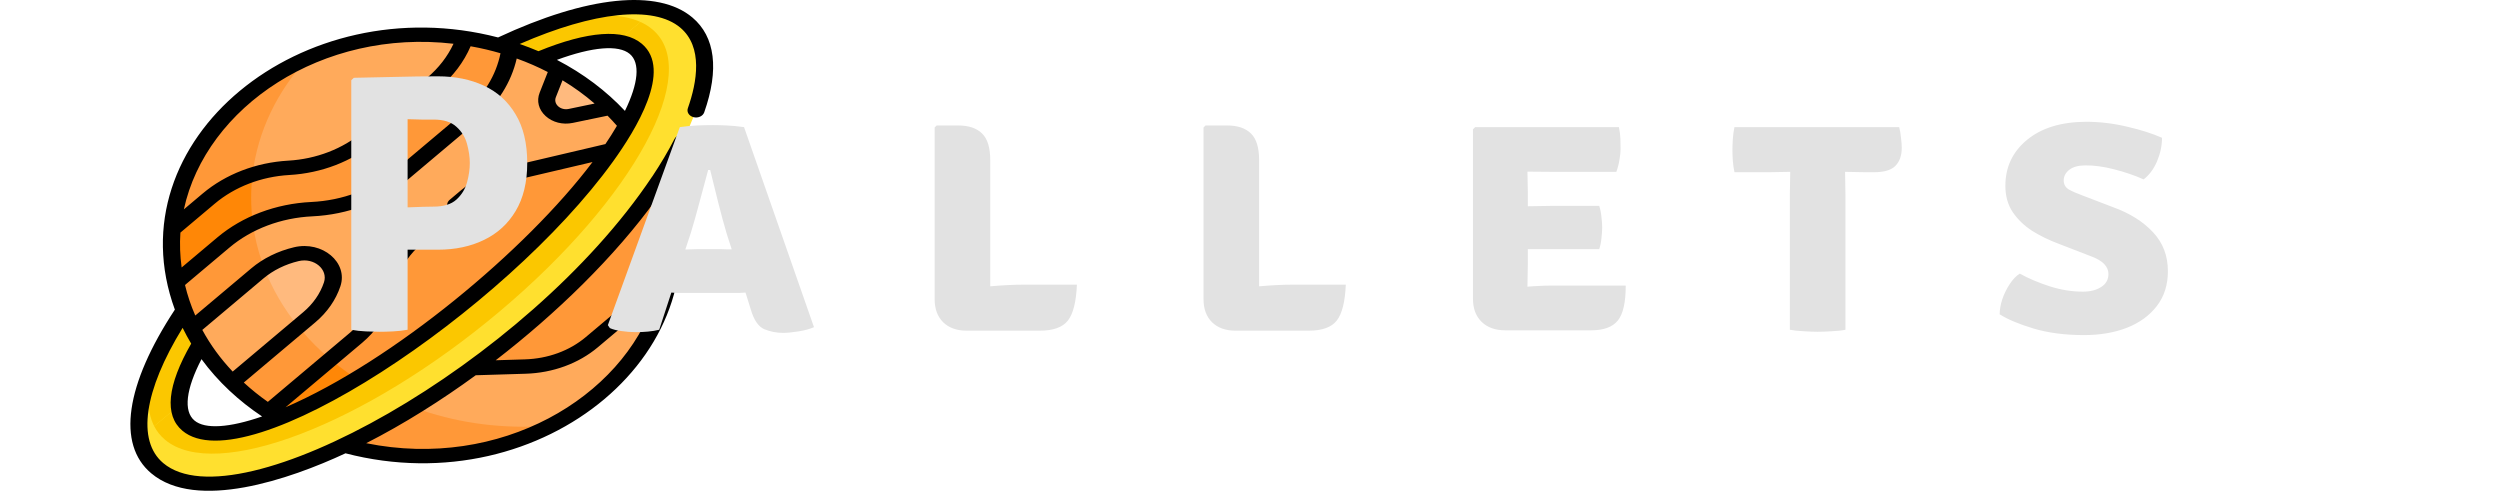 <svg width="326" height="64" viewBox="0 0 326 64" fill="none" xmlns="http://www.w3.org/2000/svg">
<path d="M26.587 44.196L24.732 40.48H23.992C19.29 47.515 17.207 53.775 18.455 57.93L23.483 53.752C22.956 51.664 23.941 48.541 26.16 44.805L26.587 44.196Z" fill="#FFE02F"/>
<path d="M20.501 56.23L23.483 53.752C22.956 51.664 23.941 48.541 26.16 44.805L26.587 44.196L24.732 40.48H23.992C22.629 42.519 21.488 44.492 20.582 46.369C19.017 50.491 18.902 53.94 20.501 56.23Z" fill="#FBC700"/>
<path d="M65.051 5.904V6.491L69.333 8.033L70.187 7.729C74.991 5.706 78.943 4.901 81.403 5.611L86.458 1.41C81.542 0.028 73.801 1.757 65.051 5.904Z" fill="#FFE02F"/>
<path d="M70.187 7.729C74.991 5.706 78.943 4.901 81.403 5.612L84.249 3.246C81.536 1.612 77.217 1.636 71.988 3.052C69.776 3.811 67.452 4.766 65.051 5.904V6.491L69.333 8.033L70.187 7.729Z" fill="#FBC700"/>
<path d="M82.328 17.715L67.107 8.408L66.498 6.332C66.019 6.179 65.537 6.036 65.051 5.904C65.052 5.903 65.053 5.902 65.054 5.902C63.563 5.495 62.076 5.183 60.6 4.959V4.961L55.061 6.332L25.035 24.719L22.443 29.906L22.441 29.907C22.241 32.167 22.381 34.495 22.899 36.856L22.901 36.856L24.509 37.322L35.493 51.529L34.989 53.665C35.437 53.959 35.891 54.244 36.355 54.516L40.836 54.719L51.046 48.492L66.792 36.605L82.593 18.323L82.328 17.715Z" fill="#FF9838"/>
<path d="M22.901 36.855L24.509 37.322L35.493 51.529L34.989 53.665C35.437 53.959 35.891 54.244 36.355 54.516L40.836 54.719L48.025 50.334C38.796 44.943 32.751 35.959 32.751 25.784C32.751 23.632 33.023 21.535 33.537 19.513L25.035 24.719L22.443 29.906L22.441 29.907C22.241 32.167 22.381 34.495 22.899 36.856L22.901 36.855Z" fill="#FF8706"/>
<path d="M75.441 47.8L85.858 38.259L87.251 36.122H87.251C87.976 32.111 87.636 27.837 85.974 23.519L84.287 23.729L69.927 39.435L56.303 49.512L75.441 47.8Z" fill="#FF9838"/>
<path d="M56.462 10.812C58.409 9.173 59.828 7.157 60.6 4.961C41.267 2.025 23.826 14.325 22.443 29.906L27.197 25.903C30.002 23.541 33.718 22.112 37.637 21.888C41.556 21.664 45.272 20.235 48.077 17.873L56.462 10.812Z" fill="#FFAA5B"/>
<path d="M32.93 22.768C33.607 17.087 36.176 11.876 40.097 7.587C30.302 11.884 23.299 20.266 22.443 29.906L27.197 25.903C28.842 24.518 30.801 23.457 32.93 22.768Z" fill="#FF9838"/>
<path d="M81.719 16.314C81.067 15.528 80.361 14.769 79.608 14.038L78.313 13.761L72.995 9.616L72.746 8.994C71.921 8.542 71.069 8.119 70.19 7.728C70.189 7.729 70.188 7.729 70.187 7.729C68.986 7.195 67.753 6.73 66.497 6.331L66.353 7.064C65.745 10.135 64.013 12.969 61.398 15.17L52.187 22.927C49.106 25.522 44.998 27.071 40.647 27.278C36.296 27.486 32.188 29.035 29.107 31.63L22.901 36.855C23.165 38.058 23.522 39.268 23.99 40.483C23.99 40.481 23.991 40.48 23.992 40.48C24.296 41.269 24.644 42.049 25.035 42.817H25.715L30.224 48.633L30.242 49.851C31.682 51.264 33.276 52.542 34.989 53.665L46.418 44.041C48.056 42.661 49.233 40.942 49.83 39.057L50.763 36.112C51.36 34.227 52.536 32.508 54.175 31.129L60.872 25.489C62.474 24.14 64.463 23.162 66.646 22.649L79.664 19.592L80.873 19.292L82.111 17.216L81.719 16.314Z" fill="#FFAA5B"/>
<path d="M23.992 40.48C24.296 41.269 24.644 42.049 25.035 42.817H25.715L30.224 48.633L30.242 49.851C31.682 51.264 33.276 52.542 34.989 53.666L43.082 46.851C37.584 42.201 33.897 36.034 32.978 29.161C31.57 29.826 30.266 30.654 29.107 31.63L22.901 36.856C23.165 38.058 23.522 39.269 23.99 40.483C23.99 40.482 23.991 40.481 23.992 40.48V40.48Z" fill="#FF9838"/>
<path d="M40.319 41.366C41.733 40.175 42.759 38.698 43.299 37.077C44.097 34.682 41.475 32.475 38.631 33.147C36.706 33.601 34.952 34.466 33.539 35.656L25.035 42.817C25.377 43.489 25.751 44.153 26.16 44.805C26.16 44.806 26.159 44.806 26.159 44.807C27.303 46.633 28.683 48.321 30.242 49.852L40.319 41.366Z" fill="#FFBA7E"/>
<path d="M26.159 44.807C27.304 46.633 28.683 48.321 30.242 49.852L38.885 42.574C37.005 40.25 35.506 37.691 34.46 34.96C34.139 35.178 33.831 35.41 33.539 35.656L25.035 42.817C25.377 43.489 25.751 44.153 26.16 44.805C26.16 44.806 26.159 44.806 26.159 44.807V44.807Z" fill="#FFAA5B"/>
<path d="M72.746 8.995L71.407 12.388C70.78 13.975 72.477 15.521 74.405 15.12L79.608 14.038C77.638 12.126 75.333 10.415 72.746 8.995Z" fill="#FFBA7E"/>
<path d="M77.159 44.62C74.848 46.566 71.749 47.703 68.484 47.802L61.573 48.013L58.919 48.404L44.91 57.153V58.099C65.086 63.606 84.4 51.89 87.251 36.122L77.159 44.62Z" fill="#FFAA5B"/>
<path d="M68.209 55.643C62.512 55.643 57.13 54.51 52.361 52.5L44.91 57.153V58.099C54.672 60.764 64.231 59.396 71.823 55.488C70.634 55.59 69.429 55.643 68.209 55.643V55.643Z" fill="#FF9838"/>
<path d="M85.532 1.193L80.445 5.421C81.451 5.545 82.277 5.858 82.891 6.375C87.561 10.307 78.287 24.493 62.176 38.059C46.066 51.626 29.221 59.435 24.551 55.503C23.804 54.874 23.416 53.982 23.353 52.873L18.256 57.109C18.556 58.71 19.286 60.046 20.482 61.053C27.67 67.107 48.944 59.007 67.997 42.961C87.051 26.916 96.67 9.001 89.482 2.948C88.444 2.073 87.11 1.495 85.532 1.193Z" fill="#FFE02F"/>
<path d="M85.063 3.822C84.61 3.44 84.093 3.123 83.521 2.864L80.445 5.42C81.451 5.545 82.277 5.858 82.891 6.375C87.561 10.307 78.286 24.492 62.176 38.059C46.066 51.625 29.221 59.435 24.551 55.503C23.804 54.874 23.416 53.982 23.353 52.873L20.105 55.573C20.451 56.244 20.918 56.836 21.513 57.338C28.079 62.867 47.628 55.37 65.177 40.592C82.726 25.814 91.629 9.351 85.063 3.822Z" fill="#FBC700"/>
<path d="M45.054 59.111C70.89 65.837 95.174 45.381 87.2 23.624C88.258 22.012 89.193 20.424 89.989 18.873C90.233 18.398 89.973 17.846 89.409 17.641C88.844 17.436 88.189 17.654 87.945 18.13C87.131 19.717 86.165 21.346 85.065 23.002C85.051 23.02 85.035 23.036 85.022 23.055C68.748 47.41 30.919 68.496 21.287 60.387C17.811 57.46 18.775 50.944 23.814 42.751C24.144 43.43 24.564 44.199 24.931 44.811C21.803 50.239 21.404 54.159 23.782 56.162C32.084 63.153 65.9 40.519 79.927 21.075C82.906 16.944 87.746 9.118 83.696 5.708C81.318 3.705 76.663 4.041 70.217 6.676C69.466 6.355 68.517 5.992 67.771 5.735C77.499 1.491 85.238 0.68 88.713 3.607C91.7 6.122 90.896 10.711 89.695 14.117C89.52 14.614 89.856 15.135 90.446 15.283C91.035 15.43 91.655 15.147 91.83 14.651C93.798 9.066 93.265 4.788 90.287 2.281C85.799 -1.499 76.579 -0.547 64.949 4.883C39.445 -1.75 14.704 18.264 22.802 40.375C16.355 50.168 15.224 57.933 19.713 61.712C25.608 66.676 37.759 62.512 45.054 59.111ZM85.635 25.898C86.571 29.174 86.76 32.468 86.243 35.656L76.39 43.954C74.271 45.738 71.456 46.77 68.462 46.861L64.64 46.978C72.475 40.934 80.153 33.518 85.635 25.898ZM62.035 48.933L68.542 48.735C72.1 48.627 75.446 47.4 77.964 45.279L85.395 39.021C81.169 51.872 65.202 61.333 47.752 57.793C52.726 55.255 57.581 52.183 62.035 48.933ZM25.357 54.836C23.901 53.61 24.247 50.736 26.275 46.834C28.43 49.785 31.181 52.318 34.176 54.305C29.913 55.782 26.739 56 25.357 54.836ZM26.381 43.021L34.344 36.315C35.62 35.241 37.213 34.456 38.95 34.045C40.959 33.571 42.809 35.128 42.245 36.82C41.758 38.283 40.826 39.625 39.55 40.699L30.342 48.454C28.75 46.768 27.445 44.984 26.381 43.021ZM82.122 7.034C83.505 8.198 83.245 10.871 81.492 14.461C79.084 11.888 76.084 9.601 72.619 7.807C77.254 6.099 80.666 5.808 82.122 7.034ZM72.481 12.68L73.353 10.47C74.828 11.366 76.206 12.354 77.535 13.504L74.157 14.206C73.651 14.311 73.138 14.182 72.784 13.86C72.43 13.537 72.317 13.096 72.481 12.68ZM71.432 9.393L70.369 12.088C69.945 13.163 70.236 14.3 71.149 15.132C72.061 15.963 73.385 16.298 74.69 16.026L79.225 15.084C79.648 15.512 80.058 15.952 80.448 16.403C79.955 17.248 79.476 18 78.942 18.789L66.365 21.742C64.003 22.297 61.837 23.362 60.103 24.823L58.633 26.061C58.198 26.427 58.198 27.021 58.633 27.387C59.067 27.753 59.772 27.753 60.207 27.387L61.677 26.148C63.141 24.916 64.969 24.017 66.963 23.548L77.267 21.129C68.577 32.657 51.225 47.069 37.241 53.106L47.224 44.7C48.998 43.206 50.278 41.337 50.924 39.295L51.857 36.35C52.403 34.627 53.483 33.049 54.98 31.788L56.515 30.495C56.95 30.129 56.95 29.536 56.515 29.17C56.081 28.804 55.376 28.804 54.941 29.17L53.406 30.462C51.632 31.956 50.352 33.825 49.706 35.867L48.773 38.812C48.227 40.535 47.147 42.113 45.65 43.374L34.927 52.404C33.816 51.627 32.768 50.782 31.792 49.884L41.125 42.025C42.67 40.724 43.799 39.099 44.389 37.327C45.422 34.226 42.032 31.37 38.349 32.24C36.245 32.737 34.316 33.688 32.77 34.99L25.463 41.143C24.89 39.828 24.459 38.55 24.124 37.162L29.912 32.289C32.804 29.853 36.645 28.405 40.728 28.21C45.358 27.99 49.714 26.347 52.993 23.586L62.204 15.829C64.88 13.576 66.663 10.749 67.38 7.63C68.848 8.16 70.154 8.732 71.432 9.393ZM59.137 5.707C58.369 7.363 57.194 8.882 55.693 10.146L47.308 17.206C44.69 19.411 41.235 20.74 37.58 20.949C33.387 21.188 29.427 22.711 26.428 25.236L23.977 27.3C26.858 13.942 42.024 3.707 59.137 5.707ZM23.525 30.332L28.002 26.562C30.62 24.357 34.075 23.028 37.73 22.82C41.923 22.58 45.883 21.057 48.883 18.532L57.267 11.471C59.092 9.934 60.497 8.067 61.369 6.033C62.836 6.295 64.069 6.597 65.265 6.944C64.685 9.824 63.084 12.438 60.63 14.504L51.419 22.26C48.527 24.695 44.686 26.144 40.602 26.338C35.972 26.559 31.617 28.202 28.338 30.963L23.686 34.88C23.475 33.355 23.422 31.835 23.525 30.332Z" fill="black"/>
<path d="M68.751 21.256C68.751 23.752 68.246 25.84 67.239 27.52C66.246 29.184 64.871 30.44 63.111 31.288C61.367 32.136 59.367 32.56 57.111 32.56H53.151V43C52.542 43.112 51.903 43.184 51.23 43.216C50.559 43.248 49.974 43.264 49.478 43.264C49.014 43.264 48.431 43.248 47.727 43.216C47.023 43.184 46.383 43.112 45.806 43V10.456L46.142 10.144C48.158 10.096 50.038 10.056 51.782 10.024C53.542 9.976 55.319 9.952 57.111 9.952C59.367 9.952 61.367 10.36 63.111 11.176C64.871 11.992 66.246 13.24 67.239 14.92C68.246 16.584 68.751 18.696 68.751 21.256ZM53.151 15.544V27.04C53.855 27.008 54.526 26.984 55.166 26.968C55.806 26.952 56.263 26.944 56.535 26.944C57.846 26.944 58.839 26.64 59.511 26.032C60.199 25.408 60.663 24.656 60.903 23.776C61.142 22.896 61.263 22.056 61.263 21.256C61.263 20.488 61.142 19.664 60.903 18.784C60.663 17.888 60.199 17.136 59.511 16.528C58.839 15.904 57.846 15.592 56.535 15.592C56.023 15.592 55.495 15.592 54.95 15.592C54.422 15.576 53.822 15.56 53.151 15.544ZM89.152 38.2C88.896 38.2 88.624 38.2 88.336 38.2C88.064 38.184 87.8 38.168 87.544 38.152L85.96 43C85.512 43.112 85.024 43.192 84.496 43.24C83.984 43.288 83.448 43.312 82.888 43.312C82.264 43.312 81.64 43.264 81.016 43.168C80.408 43.088 79.912 42.96 79.528 42.784L79.264 42.4L88.648 16.576C89.416 16.464 90.168 16.392 90.904 16.36C91.656 16.328 92.344 16.312 92.968 16.312C93.528 16.312 94.136 16.328 94.792 16.36C95.464 16.392 96.208 16.464 97.024 16.576L106.144 42.664C105.6 42.904 104.92 43.088 104.104 43.216C103.288 43.344 102.624 43.408 102.112 43.408C101.264 43.408 100.448 43.248 99.664 42.928C98.896 42.592 98.312 41.744 97.912 40.384L97.216 38.152C96.944 38.168 96.664 38.184 96.376 38.2C96.104 38.2 95.84 38.2 95.584 38.2H89.152ZM90.088 30.352L89.368 32.536C89.624 32.52 89.88 32.512 90.136 32.512C90.408 32.496 90.672 32.488 90.928 32.488H94.048C94.288 32.488 94.52 32.496 94.744 32.512C94.968 32.512 95.192 32.512 95.416 32.512L94.768 30.496C94.4 29.264 94.024 27.88 93.64 26.344C93.272 24.808 92.928 23.416 92.608 22.168H92.344C92.024 23.368 91.656 24.736 91.24 26.272C90.84 27.792 90.456 29.152 90.088 30.352ZM140.43 37.12C140.334 39.36 139.942 40.92 139.254 41.8C138.566 42.68 137.342 43.12 135.582 43.12H126.054C124.758 43.12 123.734 42.752 122.982 42.016C122.246 41.28 121.878 40.28 121.878 39.016V16.624L122.142 16.36H124.926C126.318 16.36 127.366 16.712 128.07 17.416C128.774 18.104 129.126 19.256 129.126 20.872V37.336C130.742 37.192 132.206 37.12 133.518 37.12H140.43ZM175.492 37.12C175.396 39.36 175.004 40.92 174.316 41.8C173.628 42.68 172.404 43.12 170.644 43.12H161.116C159.82 43.12 158.796 42.752 158.044 42.016C157.308 41.28 156.94 40.28 156.94 39.016V16.624L157.204 16.36H159.988C161.38 16.36 162.428 16.712 163.132 17.416C163.836 18.104 164.188 19.256 164.188 20.872V37.336C165.804 37.192 167.268 37.12 168.58 37.12H175.492ZM211.995 37.24C211.995 39.432 211.651 40.952 210.963 41.8C210.275 42.648 209.123 43.072 207.507 43.072H196.275C194.979 43.072 193.955 42.704 193.203 41.968C192.451 41.232 192.075 40.232 192.075 38.968V16.864L192.363 16.576H211.107C211.219 17.104 211.283 17.608 211.299 18.088C211.315 18.568 211.323 19.016 211.323 19.432C211.323 19.832 211.275 20.296 211.179 20.824C211.099 21.352 210.963 21.88 210.771 22.408H202.179C201.491 22.408 200.491 22.4 199.179 22.384C199.179 22.864 199.187 23.288 199.203 23.656C199.219 24.008 199.227 24.432 199.227 24.928V26.896C200.523 26.864 201.507 26.848 202.179 26.848H208.539C208.683 27.28 208.779 27.76 208.827 28.288C208.891 28.816 208.923 29.264 208.923 29.632C208.923 30.048 208.891 30.528 208.827 31.072C208.779 31.6 208.683 32.072 208.539 32.488H202.179C201.891 32.488 201.475 32.488 200.931 32.488C200.387 32.488 199.819 32.488 199.227 32.488V34.528C199.227 35.088 199.219 35.56 199.203 35.944C199.187 36.328 199.179 36.792 199.179 37.336V37.384C199.723 37.336 200.227 37.304 200.691 37.288C201.171 37.256 201.755 37.24 202.443 37.24H211.995ZM233.397 25.312C233.397 24.8 233.405 24.328 233.421 23.896C233.437 23.448 233.445 22.952 233.445 22.408C233.109 22.408 232.653 22.416 232.077 22.432C231.501 22.448 231.045 22.456 230.709 22.456H226.173C226.061 21.912 225.989 21.4 225.957 20.92C225.925 20.44 225.909 20 225.909 19.6C225.909 19.2 225.925 18.728 225.957 18.184C225.989 17.64 226.061 17.104 226.173 16.576H247.653C247.765 16.992 247.845 17.464 247.893 17.992C247.957 18.504 247.989 18.928 247.989 19.264C247.989 20.288 247.709 21.08 247.149 21.64C246.605 22.184 245.685 22.456 244.389 22.456H243.189C242.869 22.456 242.429 22.448 241.869 22.432C241.325 22.416 240.901 22.408 240.597 22.408C240.597 22.952 240.605 23.448 240.621 23.896C240.637 24.328 240.645 24.8 240.645 25.312V43C240.213 43.096 239.629 43.16 238.893 43.192C238.157 43.24 237.533 43.264 237.021 43.264C236.525 43.264 235.917 43.24 235.197 43.192C234.493 43.16 233.893 43.096 233.397 43V25.312ZM260.757 40.984C260.757 40.392 260.869 39.744 261.093 39.04C261.333 38.336 261.653 37.68 262.053 37.072C262.453 36.448 262.893 35.984 263.373 35.68C264.541 36.32 265.845 36.872 267.285 37.336C268.741 37.8 270.181 38.032 271.605 38.032C272.565 38.032 273.357 37.832 273.981 37.432C274.621 37.032 274.941 36.464 274.941 35.728C274.941 35.248 274.757 34.816 274.389 34.432C274.021 34.032 273.389 33.672 272.493 33.352L268.461 31.792C267.213 31.328 266.061 30.768 265.005 30.112C263.965 29.44 263.117 28.624 262.461 27.664C261.821 26.704 261.501 25.56 261.501 24.232C261.501 21.784 262.445 19.784 264.333 18.232C266.221 16.68 268.781 15.896 272.013 15.88C273.821 15.88 275.621 16.096 277.413 16.528C279.205 16.944 280.709 17.424 281.925 17.968C281.925 18.992 281.709 20.016 281.277 21.04C280.845 22.048 280.261 22.832 279.525 23.392C278.341 22.864 277.053 22.424 275.661 22.072C274.285 21.72 273.037 21.552 271.917 21.568C271.021 21.568 270.325 21.76 269.829 22.144C269.349 22.528 269.109 22.992 269.109 23.536C269.109 24.048 269.333 24.44 269.781 24.712C270.245 24.968 270.829 25.224 271.533 25.48L275.541 27.016C277.717 27.8 279.453 28.888 280.749 30.28C282.045 31.656 282.693 33.352 282.693 35.368C282.693 37.144 282.213 38.656 281.253 39.904C280.309 41.136 279.013 42.08 277.365 42.736C275.717 43.376 273.845 43.696 271.749 43.696C269.269 43.696 267.069 43.408 265.149 42.832C263.245 42.256 261.781 41.64 260.757 40.984Z" fill="#E2E2E2"/>
</svg>
